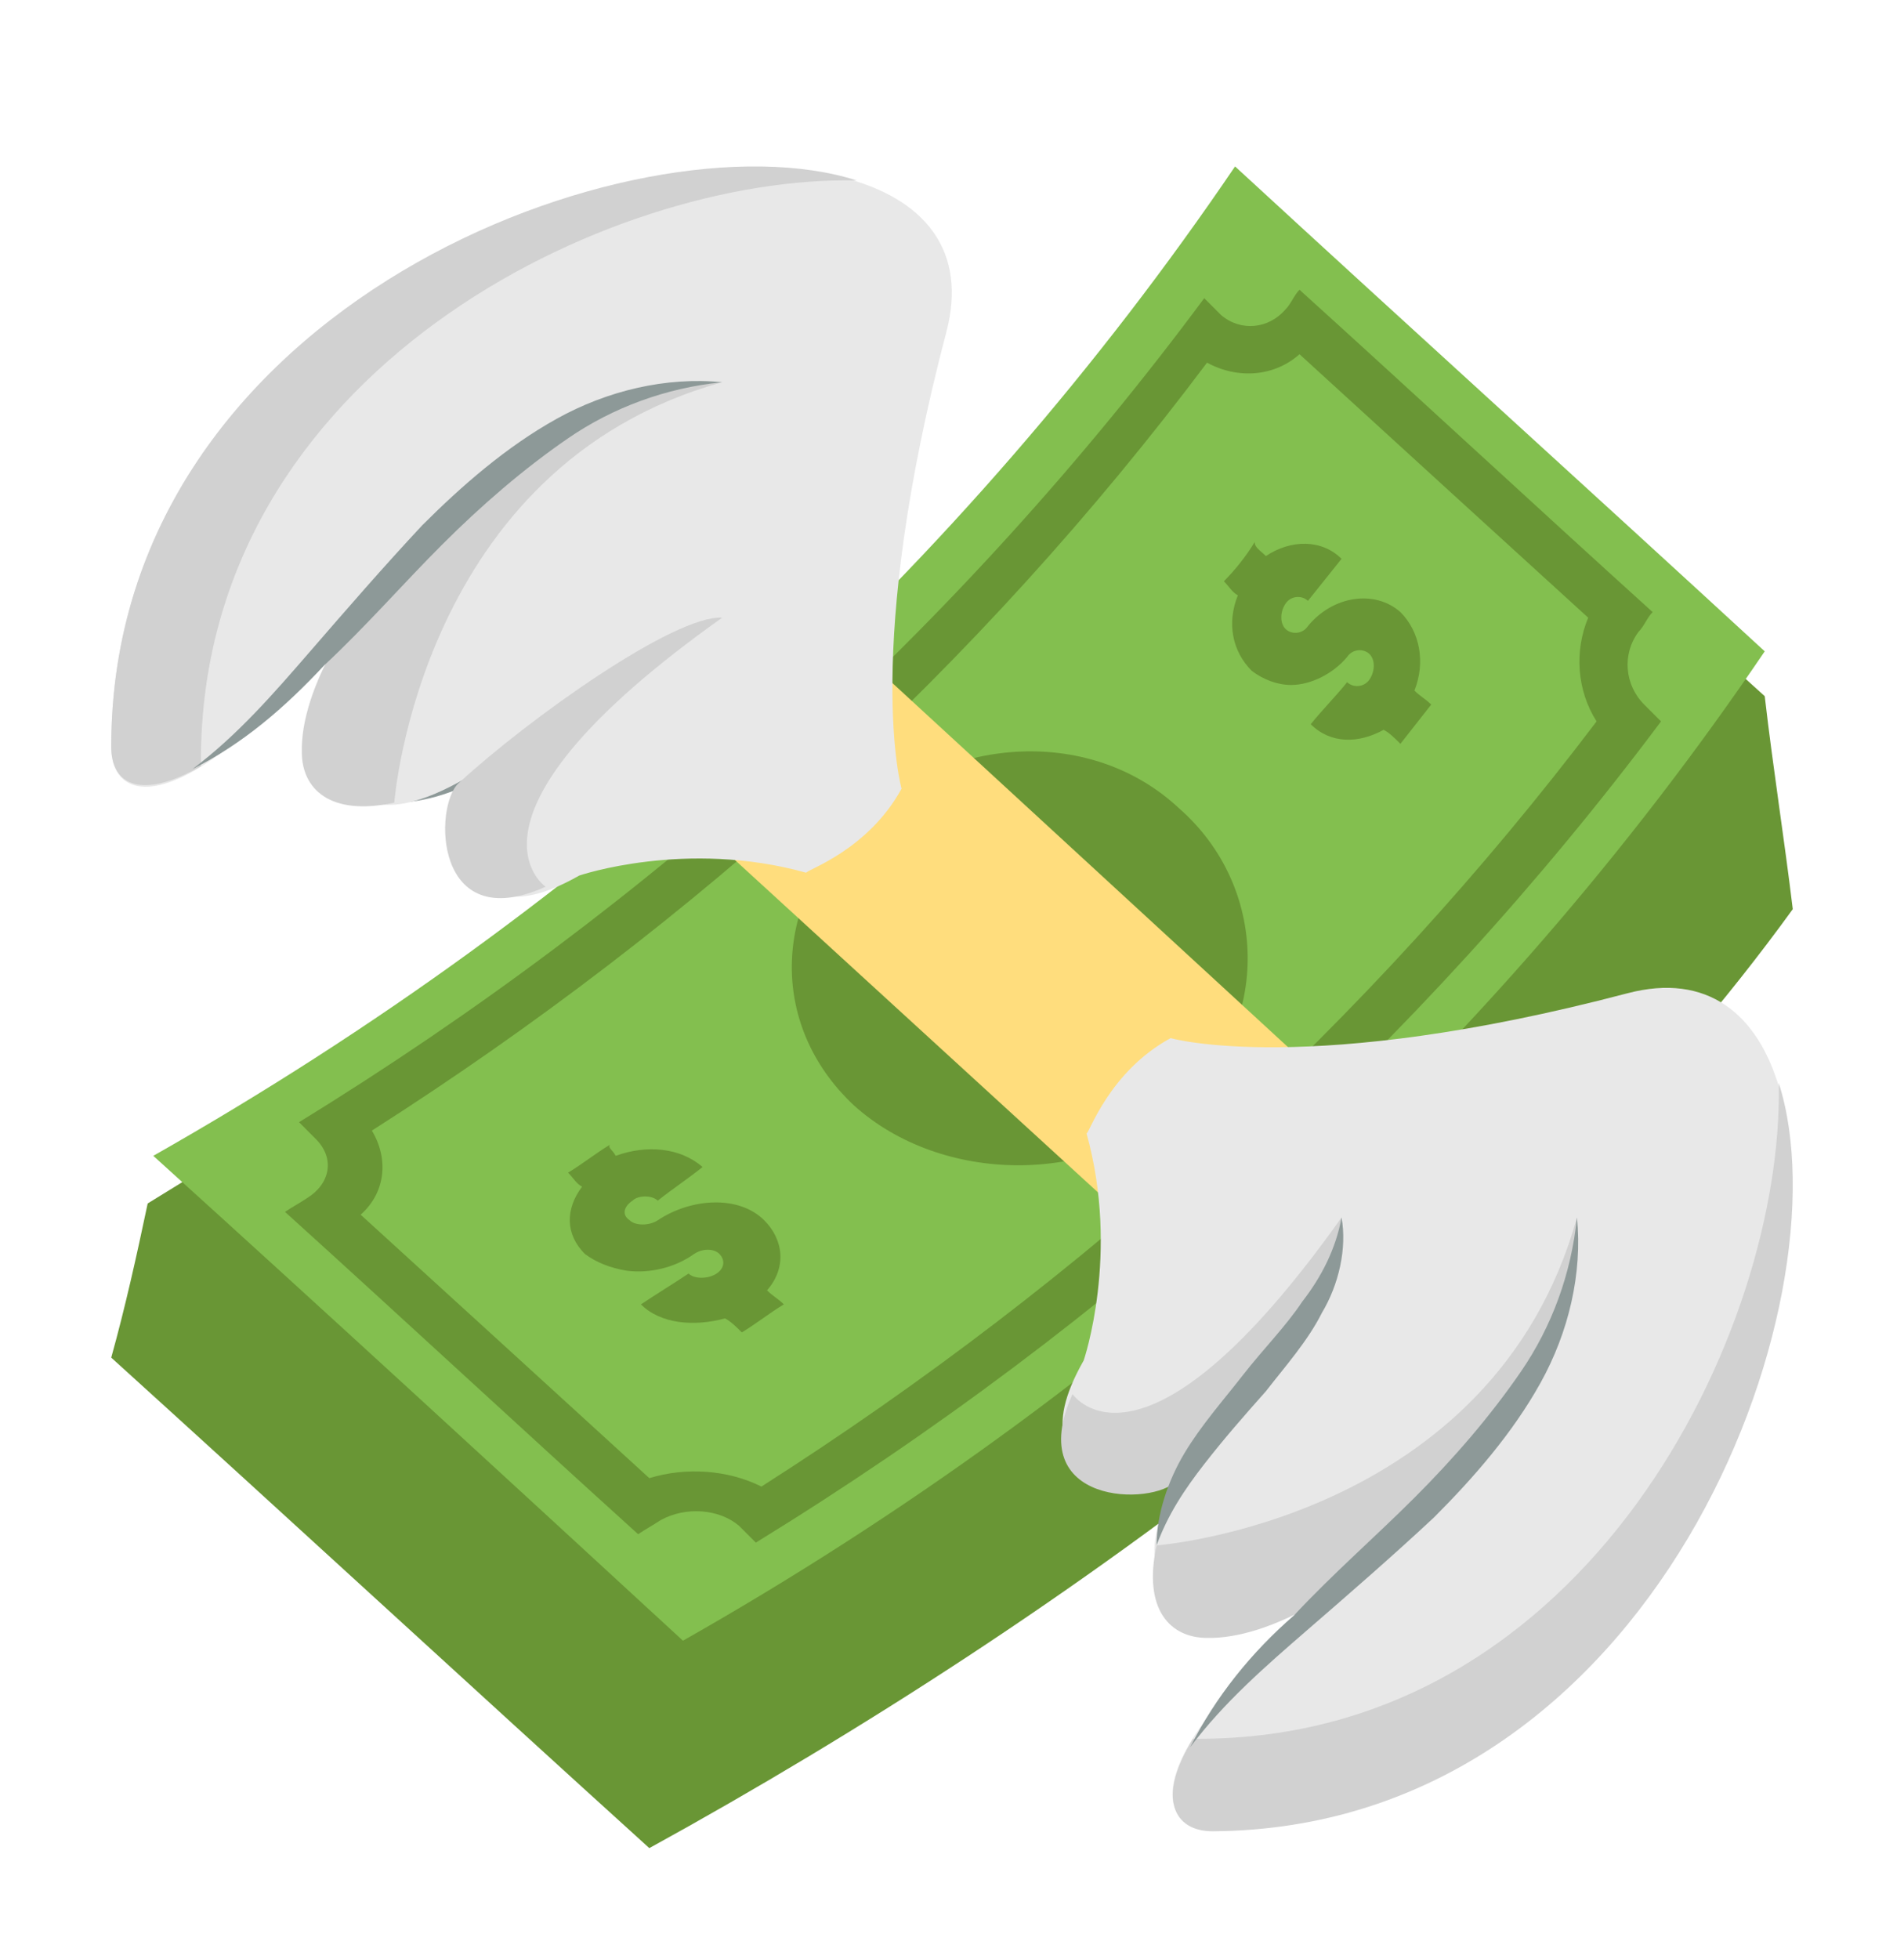 <svg width="69" height="71" viewBox="0 0 69 71" fill="none" xmlns="http://www.w3.org/2000/svg">
<g filter="url(#filter0_d)">
<path d="M63.953 21.227C57.656 15.539 51.359 9.75 45.062 4.062C35.82 18.078 20.18 30.57 5.352 39.609C4.945 41.539 4.539 43.367 4.031 45.195C10.531 51.086 17.031 57.078 23.531 62.969C38.867 54.539 55.117 42.555 64.969 28.945C64.664 26.406 64.258 23.867 63.953 21.227Z" fill="#699635"/>
<path d="M24.75 55.453C18.352 49.562 11.953 43.672 5.555 37.883C21.5 28.844 34.906 16.555 44.758 2.031C51.156 7.922 57.555 13.711 63.953 19.602C54.102 34.125 40.695 46.414 24.75 55.453" fill="#83BF4F"/>
<path d="M23.125 51.594C18.859 47.735 14.594 43.774 10.328 39.914C10.633 39.711 10.836 39.61 11.141 39.407C11.953 38.899 12.156 37.985 11.445 37.274L10.836 36.664C23.734 28.743 34.906 18.586 43.641 6.805L44.25 7.415C44.961 8.024 45.977 7.922 46.586 7.211C46.789 7.008 46.891 6.704 47.094 6.5C51.359 10.36 55.625 14.321 59.891 18.18C59.688 18.383 59.586 18.688 59.383 18.891C58.773 19.704 58.875 20.821 59.586 21.532L60.195 22.141C51.461 33.821 40.289 43.977 27.391 51.899L26.781 51.289C26.07 50.68 24.852 50.579 23.938 51.086C23.633 51.289 23.43 51.391 23.125 51.594V51.594ZM13.07 40.016C16.523 43.165 19.977 46.313 23.531 49.563C24.852 49.157 26.375 49.258 27.594 49.868C39.375 42.352 49.633 33.008 57.859 22.141C57.148 21.024 57.047 19.602 57.555 18.383C54.102 15.235 50.648 12.086 47.094 8.836C46.18 9.649 44.859 9.75 43.742 9.141C35.516 20.11 25.258 29.454 13.477 36.969C14.086 37.985 13.984 39.204 13.07 40.016" fill="#699635"/>
<path d="M22.312 37.883C23.43 37.477 24.648 37.579 25.461 38.289C24.953 38.696 24.344 39.102 23.836 39.508C23.633 39.305 23.125 39.305 22.922 39.508C22.617 39.711 22.516 40.016 22.82 40.219C23.023 40.422 23.531 40.422 23.836 40.219C25.055 39.407 26.781 39.305 27.695 40.219C28.406 40.93 28.508 41.946 27.797 42.758C28 42.961 28.203 43.063 28.406 43.266C27.898 43.571 27.391 43.977 26.883 44.282C26.68 44.079 26.477 43.876 26.273 43.774C25.156 44.079 23.938 43.977 23.227 43.266C23.836 42.86 24.344 42.555 24.953 42.149C25.156 42.352 25.664 42.352 25.969 42.149C26.273 41.946 26.273 41.641 26.07 41.438C25.867 41.235 25.461 41.235 25.156 41.438C24.445 41.946 23.531 42.149 22.719 42.047C22.109 41.946 21.602 41.743 21.195 41.438C20.484 40.727 20.484 39.813 21.094 39.001C20.891 38.899 20.789 38.696 20.586 38.493C21.094 38.188 21.602 37.782 22.109 37.477C22.008 37.579 22.211 37.68 22.312 37.883" fill="#699635"/>
<path d="M45.875 16.149C46.789 15.54 47.906 15.54 48.617 16.25L47.398 17.774C47.195 17.571 46.789 17.571 46.586 17.875C46.383 18.18 46.383 18.586 46.586 18.79C46.789 18.993 47.195 18.993 47.398 18.688C48.312 17.571 49.836 17.368 50.75 18.18C51.461 18.891 51.664 20.008 51.258 21.024C51.461 21.227 51.664 21.329 51.867 21.532C51.461 22.04 51.156 22.446 50.75 22.954C50.547 22.75 50.344 22.547 50.141 22.446C49.227 22.954 48.211 22.954 47.5 22.243C47.906 21.735 48.414 21.227 48.82 20.719C49.023 20.922 49.43 20.922 49.633 20.618C49.836 20.313 49.836 19.907 49.633 19.704C49.43 19.5 49.023 19.5 48.82 19.805C48.312 20.415 47.5 20.821 46.789 20.821C46.281 20.821 45.773 20.618 45.367 20.313C44.656 19.602 44.453 18.586 44.859 17.571C44.656 17.469 44.555 17.266 44.352 17.063C44.758 16.657 45.164 16.149 45.469 15.641C45.469 15.844 45.672 15.946 45.875 16.149" fill="#699635"/>
<path d="M42.828 36.055C39.578 39 34.094 38.898 30.945 36.055C27.797 33.109 28 28.539 31.25 25.594C34.5 22.648 39.578 22.344 42.727 25.289C45.977 28.133 46.078 33.109 42.828 36.055" fill="#699635"/>
<path d="M24.141 24.883L43.336 42.454C45.57 40.626 47.602 38.696 49.633 36.665L30.539 19.094C28.508 21.024 26.375 22.954 24.141 24.883Z" fill="#FFDD7D"/>
<path d="M43.438 50.172C45.57 48.547 47.703 46.82 49.734 45.094V36.562C47.703 38.594 45.57 40.523 43.438 42.352V50.172" fill="#DBB471"/>
<path d="M14.289 25.087C15.406 24.68 16.32 24.071 17.234 23.36C18.148 22.649 18.961 21.938 19.875 21.126C20.789 20.415 21.703 19.602 22.719 19.094C23.734 18.485 25.055 18.18 26.172 18.384C25.055 18.587 24.039 19.094 23.125 19.805C22.211 20.415 21.398 21.227 20.484 21.938C19.57 22.649 18.656 23.462 17.641 24.071C16.625 24.68 15.406 25.087 14.289 25.087" fill="#8D9998"/>
<path d="M42.422 33.618C42.422 33.618 47.398 35.04 58.977 31.993C70.555 28.946 65.07 62.258 43.945 62.258C41.609 62.258 41.508 59.313 48.008 54.032C48.008 54.032 38.867 56.165 42.828 49.36C42.828 49.36 36.328 50.477 39.273 45.297C39.273 45.297 40.594 41.438 39.375 37.071C39.477 37.071 40.188 34.837 42.422 33.618" fill="#E8E8E8"/>
<path d="M64.461 35.242C64.664 44.179 57.555 59.007 43.438 59.007H43.234C41.914 61.14 42.523 62.359 43.945 62.359C59.992 62.257 67 43.164 64.461 35.242Z" fill="#D1D1D1"/>
<path d="M57.148 40.117C54.102 51.086 41.914 52 41.914 52C41.406 54.336 42.422 55.352 43.742 55.352C48.211 55.453 56.539 48.039 57.148 40.117Z" fill="#D1D1D1"/>
<path d="M48.617 40.117C41.406 50.273 38.867 46.516 38.867 46.516C37.039 50.578 41.812 50.578 42.625 49.664C44.961 47.125 48.719 41.844 48.617 40.117Z" fill="#D1D1D1"/>
<path d="M43.133 59.312C44.352 57.688 45.875 56.367 47.398 55.047C48.922 53.727 50.445 52.406 51.969 50.984C53.391 49.562 54.812 47.938 55.828 46.109C56.844 44.281 57.352 42.148 57.148 40.117C56.945 42.148 56.234 44.078 55.117 45.703C54 47.328 52.68 48.852 51.258 50.273C49.836 51.695 48.312 53.016 46.891 54.539C45.367 55.859 44.047 57.484 43.133 59.312" fill="#8D9998"/>
<path d="M41.914 52C42.32 50.883 42.93 49.969 43.641 49.055C44.352 48.141 45.062 47.328 45.875 46.414C46.586 45.5 47.398 44.586 47.906 43.57C48.516 42.555 48.82 41.234 48.617 40.117C48.414 41.234 47.906 42.25 47.195 43.164C46.586 44.078 45.773 44.891 45.062 45.805C44.352 46.719 43.539 47.633 42.93 48.648C42.32 49.664 41.914 50.883 41.914 52" fill="#8D9998"/>
<path d="M32.672 24.579C32.672 24.579 31.25 19.602 34.297 8.024C37.344 -3.554 4.031 1.93 4.031 23.055C4.031 25.391 6.977 25.493 12.258 18.993C12.258 18.993 10.125 28.133 16.93 24.172C16.93 24.172 15.812 30.672 20.992 27.727C20.992 27.727 24.852 26.407 29.219 27.625C29.219 27.524 31.453 26.813 32.672 24.579" fill="#E8E8E8"/>
<path d="M31.047 2.539C22.109 2.336 7.281 9.445 7.281 23.562V23.765C5.148 24.984 4.031 24.476 4.031 23.055C4.031 7.008 23.125 -0 31.047 2.539Z" fill="#D1D1D1"/>
<path d="M26.172 9.851C15.203 12.898 14.289 25.085 14.289 25.085C11.953 25.593 10.938 24.578 10.938 23.257C10.836 18.789 18.25 10.46 26.172 9.851Z" fill="#D1D1D1"/>
<path d="M26.172 18.382C16.016 25.593 19.773 28.132 19.773 28.132C15.711 29.96 15.711 25.187 16.625 24.375C19.164 22.039 24.445 18.281 26.172 18.382Z" fill="#D1D1D1"/>
<path d="M6.977 23.867C8.602 22.648 9.922 21.125 11.242 19.601C12.562 18.078 13.883 16.554 15.305 15.031C16.727 13.609 18.352 12.187 20.18 11.172C22.008 10.156 24.141 9.648 26.172 9.851C24.141 10.054 22.211 10.765 20.586 11.883C18.961 13 17.438 14.32 16.016 15.742C14.594 17.164 13.273 18.687 11.75 20.109C10.328 21.633 8.805 22.953 6.977 23.867" fill="#8D9998"/>
</g>
<defs>
<filter id="filter0_d" x="-2" y="0" width="73" height="73" filterUnits="userSpaceOnUse" color-interpolation-filters="sRGB">
<feFlood flood-opacity="0" result="BackgroundImageFix"/>
<feColorMatrix in="SourceAlpha" type="matrix" values="0 0 0 0 0 0 0 0 0 0 0 0 0 0 0 0 0 0 127 0"/>
<feOffset dy="4"/>
<feGaussianBlur stdDeviation="2"/>
<feColorMatrix type="matrix" values="0 0 0 0 0 0 0 0 0 0 0 0 0 0 0 0 0 0 0.25 0"/>
<feBlend mode="normal" in2="BackgroundImageFix" result="effect1_dropShadow"/>
<feBlend mode="normal" in="SourceGraphic" in2="effect1_dropShadow" result="shape"/>
</filter>
</defs>
</svg>
